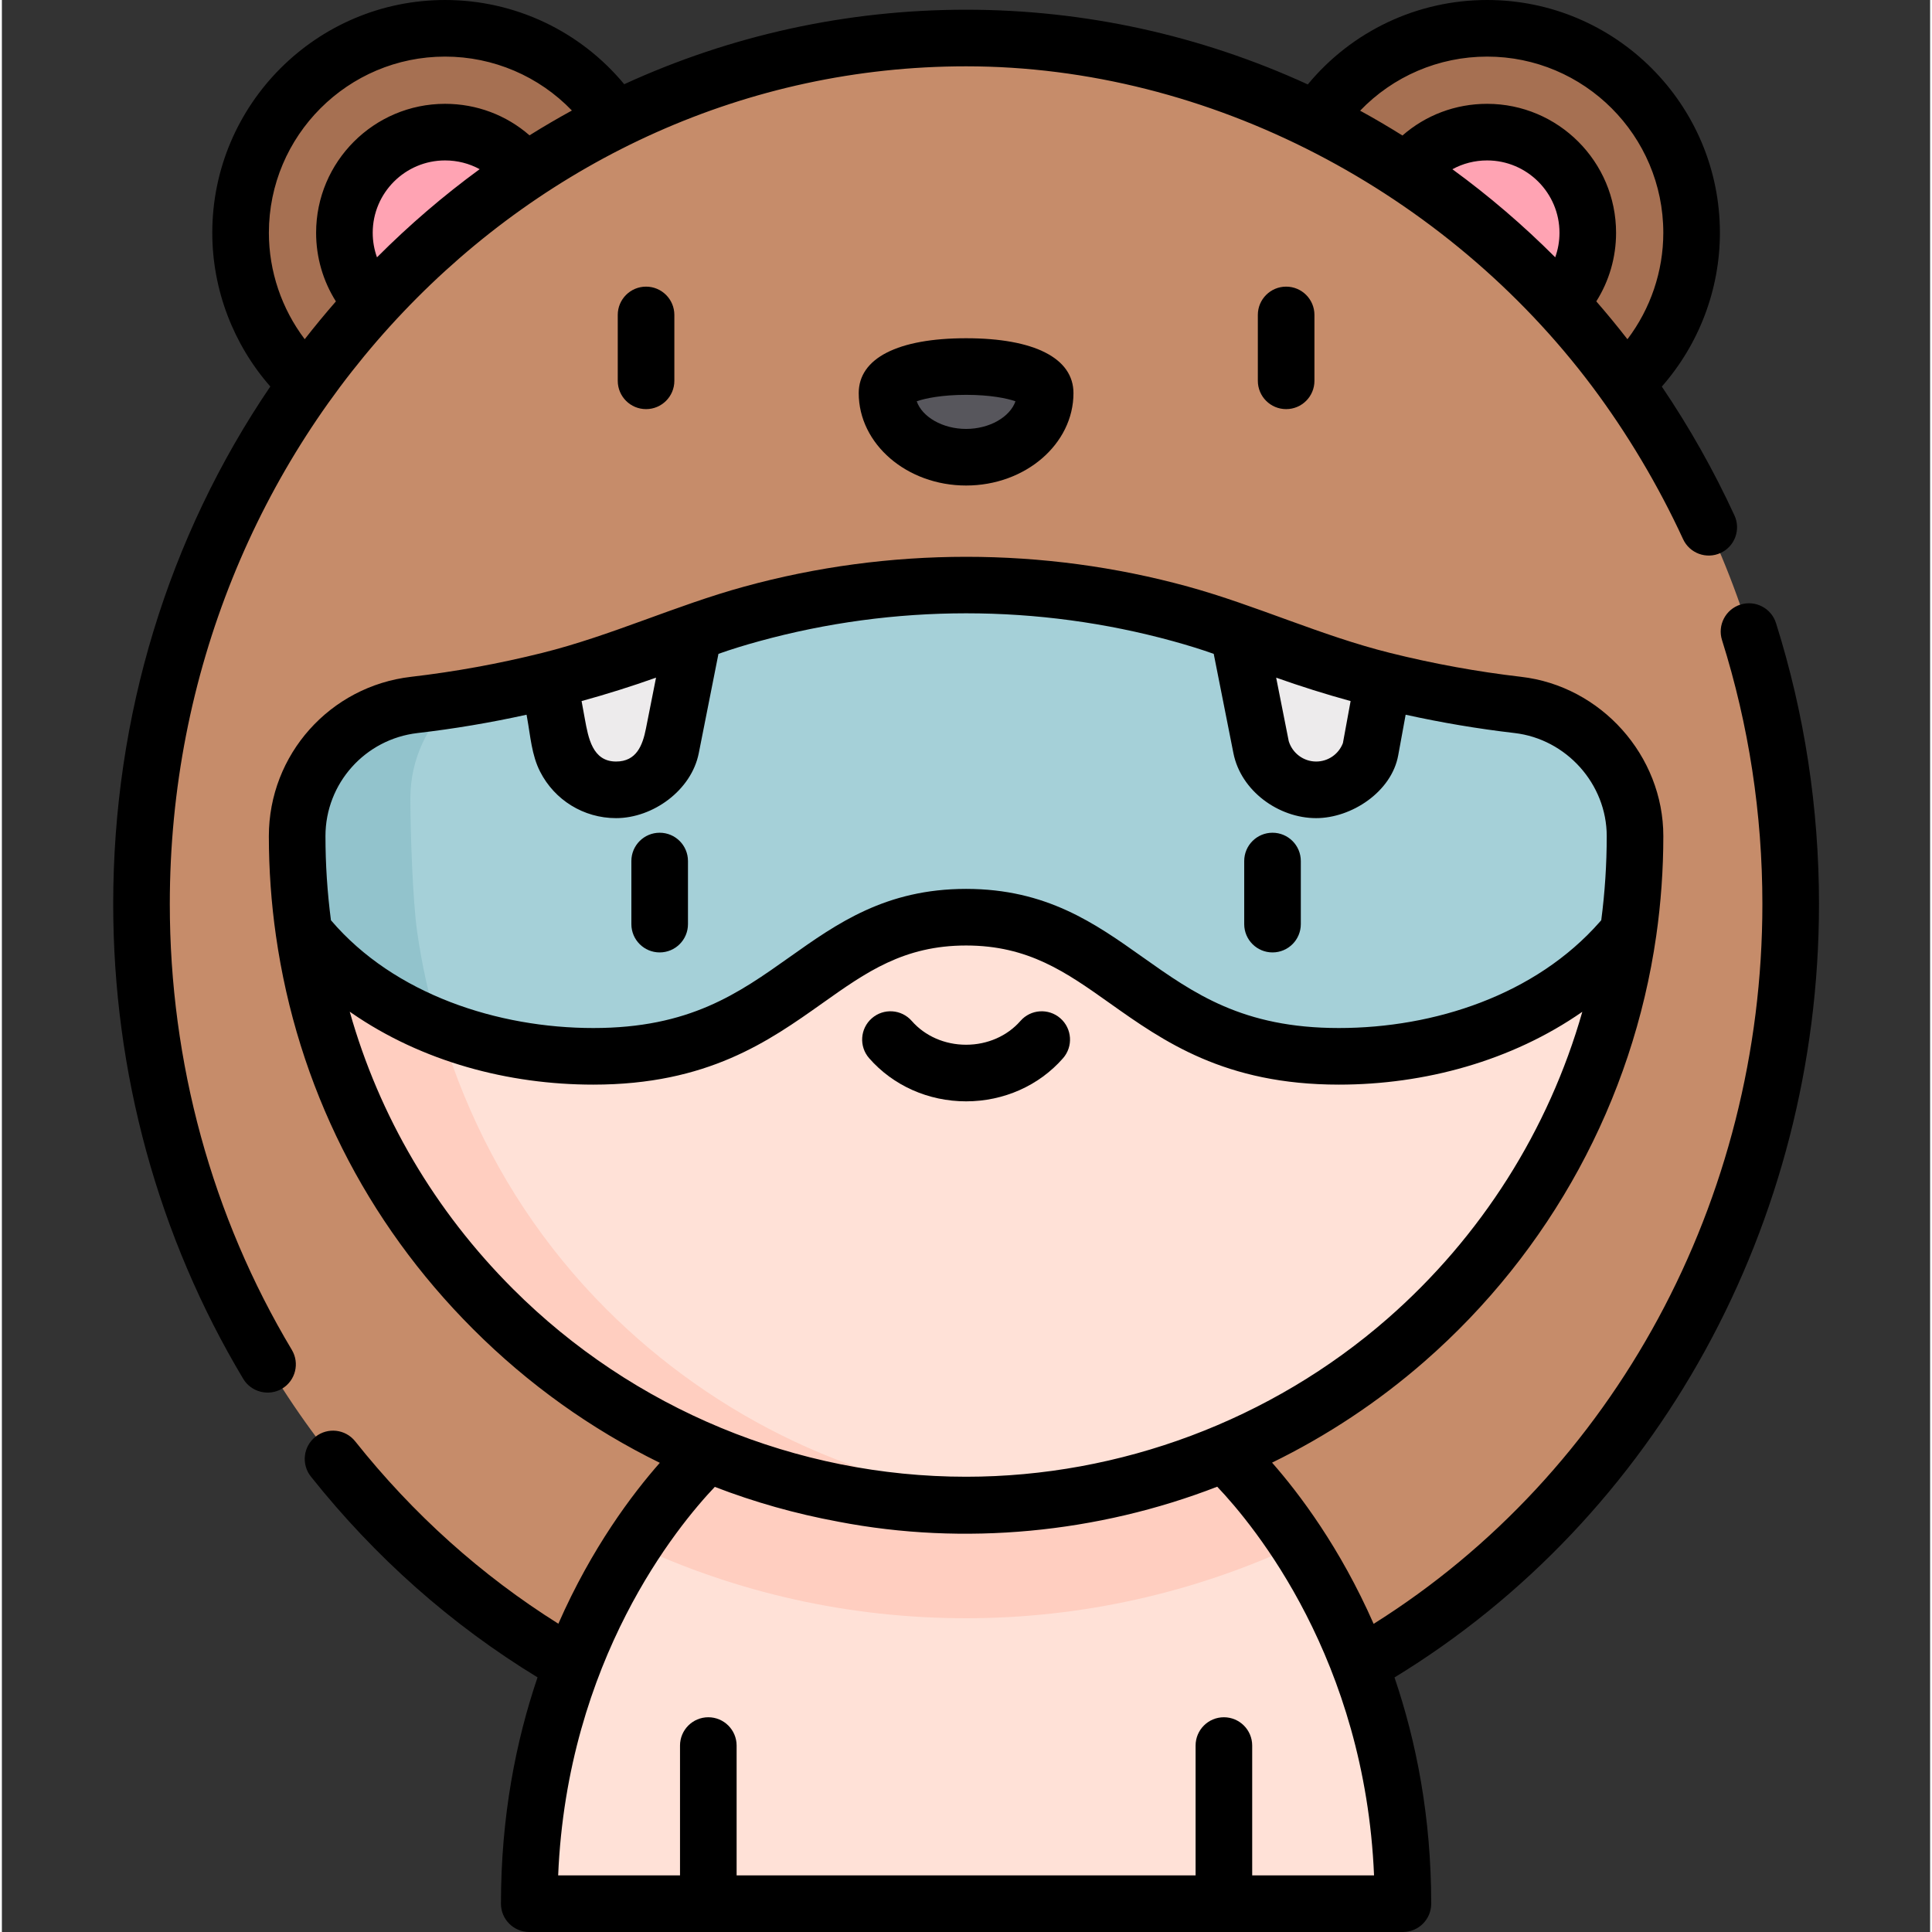 <svg height="512pt" viewBox="-29 0 511 512" width="512pt" xmlns="http://www.w3.org/2000/svg"><rect x="-29" y="0" width="511" height="512" fill="#333333" stroke="none"/><path d="m418.793 61.691c0 29.926-24.262 54.188-54.191 54.188-29.93 0-54.191-24.262-54.191-54.188 0-29.93 24.262-54.191 54.191-54.191 29.93 0 54.191 24.262 54.191 54.191zm0 0" fill="#a67052"/><path d="m391.277 61.691c0 14.73-11.941 26.676-26.676 26.676-14.73 0-26.676-11.945-26.676-26.676 0-14.734 11.945-26.676 26.676-26.676 14.734 0 26.676 11.941 26.676 26.676zm0 0" fill="#ffa3b3"/><path d="m142.637 61.691c0 29.926-24.262 54.188-54.188 54.188-29.93 0-54.191-24.262-54.191-54.188 0-29.93 24.262-54.191 54.191-54.191 29.926 0 54.188 24.262 54.188 54.191zm0 0" fill="#a67052"/><path d="m115.125 61.691c0 14.73-11.945 26.676-26.676 26.676-14.734 0-26.676-11.945-26.676-26.676 0-14.734 11.941-26.676 26.676-26.676 14.73 0 26.676 11.941 26.676 26.676zm0 0" fill="#ffa3b3"/><path d="m445.051 239.574c0-126.75-97.836-229.5-218.527-229.5-120.688 0-218.523 102.75-218.523 229.5s97.836 229.504 218.523 229.504c120.691 0 218.527-102.754 218.527-229.504zm0 0" fill="#c68c6a"/><path d="m294.844 385.207h-136.637s-47.449 41.441-47.449 119.293h231.531c0-77.84-47.434-119.281-47.445-119.293zm0 0" fill="#ffe1d7"/><path d="m314.559 409.227c-10.383-15.859-19.711-24.016-19.719-24.02h-136.633s-9.367 8.188-19.777 24.109c27.207 12.785 57.129 19.535 88.094 19.535 30.684 0 60.707-6.805 88.035-19.625zm0 0" fill="#ffcec0"/><path d="m401.984 246.969.008-.008c-12.312 85.883-86.18 151.891-175.469 151.891-48.953 0-93.277-19.84-125.344-51.93-26.445-26.422-44.566-61.176-50.125-99.973l.012.02 23.281-23.281h267.941l59.703 23.273" fill="#ffe1d7"/><path d="m226.816 398.848c3.668-.008 7.332-.137 10.996-.359 1.242-.082 2.48-.172 3.715-.273-42.973-3.602-81.59-22.512-110.352-51.289-33.109-33.133-50.148-76.852-51.691-123.234h-5.137s-23.281 23.281-23.293 23.262c3.559 24.824 12.473 48.812 25.973 69.945 11.512 18.016 26.309 33.93 43.43 46.734 29.574 22.121 66.293 35.219 106.066 35.219.098 0 .195-.004.293-.004zm0 0" fill="#ffcec0"/><path d="m403.801 221.574c0 8.621-.621 17.094-1.809 25.387l-.008.008s-24.289 32.969-76.676 32.969c-52.383 0-58.371-36.871-98.785-36.871-40.41 0-46.398 36.871-98.785 36.871-52.383 0-76.672-32.969-76.672-32.969l-.012-.02c-1.188-8.293-1.805-16.762-1.805-25.375 0-17.801 13.371-32.719 31.051-34.762 10.16-1.18 22.301-3.164 35.691-6.508l19.18 8.211 19.18-20.785c4.648-1.863 9.887-3.539 15.355-5.039 37.16-10.207 76.465-10.215 113.621-.008 5.48 1.508 10.719 3.184 15.367 5.047l19.18 20.785 19.18-8.211c13.391 3.344 25.531 5.328 35.68 6.508 8.852 1.016 16.613 5.266 22.164 11.473 5.559 6.207 8.902 14.391 8.902 23.289zm0 0" fill="#a5d0d8"/><path d="m51.066 246.969s11.438 15.52 35.531 25.262c-2.438-8.195-4.305-16.637-5.543-25.281-1.188-8.293-1.805-26.762-1.805-35.375 0-10.395 4.566-19.805 11.883-26.246-3.598.562-7.211 1.066-10.828 1.484-11.605 1.34-21.352 8.227-26.684 17.832-6.949 12.531-4.508 28.766-2.555 42.324zm0 0" fill="#92c3cc"/><path d="m154.352 167.73-6.027 30.406c-1.773 6.594-7.742 11.176-14.566 11.176-6.559 0-12.363-4.242-14.371-10.477l-3.391-18.531c11.973-2.984 24.934-7.055 38.355-12.574zm0 0" fill="#edebec"/><path d="m337.055 180.305-3.395 18.531c-2.004 6.234-7.812 10.477-14.367 10.477-6.824 0-12.793-4.582-14.57-11.176l-6.027-30.406c13.422 5.52 26.383 9.59 38.359 12.574zm0 0" fill="#edebec"/><path d="m205.57 104.176c0-9.387 41.91-9.387 41.91 0 0 9.383-9.383 16.992-20.957 16.992-11.57 0-20.953-7.609-20.953-16.992zm0 0" fill="#57565c"/><path d="m145.32 252.402c4.145 0 7.5-3.355 7.5-7.5v-16.719c0-4.141-3.355-7.5-7.5-7.5-4.141 0-7.5 3.359-7.5 7.5v16.719c0 4.145 3.359 7.5 7.5 7.5zm0 0"/><path d="m307.73 252.402c4.141 0 7.5-3.355 7.5-7.5v-16.719c0-4.141-3.359-7.5-7.5-7.5-4.145 0-7.5 3.359-7.5 7.5v16.719c0 4.145 3.355 7.5 7.5 7.5zm0 0"/><path d="m134.211 83.461v17.461c0 4.145 3.355 7.5 7.5 7.5 4.141 0 7.5-3.355 7.5-7.5v-17.461c0-4.141-3.359-7.5-7.5-7.5-4.145 0-7.5 3.359-7.5 7.5zm0 0"/><path d="m303.84 83.461v17.461c0 4.145 3.359 7.5 7.5 7.5 4.145 0 7.5-3.355 7.5-7.5v-17.461c0-4.141-3.355-7.5-7.5-7.5-4.141 0-7.5 3.359-7.5 7.5zm0 0"/><path d="m226.523 291.867c9.977 0 19.34-4.164 25.691-11.43 2.727-3.117 2.406-7.855-.711-10.582-3.121-2.727-7.859-2.41-10.582.711-3.504 4.004-8.75 6.301-14.398 6.301-5.645 0-10.891-2.297-14.395-6.301-2.727-3.121-7.465-3.438-10.582-.711-3.121 2.727-3.438 7.465-.711 10.582 6.352 7.266 15.715 11.43 25.688 11.43zm0 0"/><path d="m198.07 104.176c0 13.504 12.766 24.492 28.457 24.492 15.688 0 28.453-10.988 28.453-24.492 0-9.242-10.371-14.539-28.453-14.539-18.086 0-28.457 5.297-28.457 14.539zm28.453 9.492c-6.238 0-11.648-3.184-13.082-7.324 2.234-.781 6.668-1.707 13.082-1.707 6.418 0 10.848.926 13.086 1.707-1.434 4.141-6.844 7.324-13.086 7.324zm0 0"/><path d="m452.551 239.574c0-25.43-3.832-50.48-11.395-74.457-1.246-3.949-5.457-6.141-9.41-4.895-3.949 1.246-6.141 5.457-4.895 9.406 7.098 22.516 10.699 46.047 10.699 69.949 0 78.465-39.262 150.75-103.023 190.758-8.887-20.203-19.719-34.535-26.918-42.723 14.5-7.082 28.117-16.074 40.449-26.855 33.32-29.117 55.109-69.148 61.359-112.734 1.25-8.715 1.883-17.613 1.883-26.445 0-21.348-16.527-39.781-37.699-42.215-11.609-1.348-23.293-3.48-34.734-6.336-18.34-4.57-35.395-12.582-53.547-17.574-38.305-10.535-79.289-10.516-117.594.008-18.156 4.969-35.207 13-53.547 17.57-11.441 2.855-23.129 4.984-34.738 6.332-21.488 2.484-37.691 20.633-37.691 42.211 0 8.828.633 17.723 1.883 26.441 5.688 39.707 23.754 75.746 52.238 104.207 14.668 14.68 31.383 26.574 49.488 35.441-7.211 8.18-18.023 22.461-26.887 42.641-20.402-12.809-38.488-29.035-53.844-48.336-2.578-3.238-7.297-3.777-10.539-1.199-3.242 2.582-3.777 7.297-1.199 10.539 17.031 21.402 37.219 39.277 60.062 53.211-5.715 16.828-9.695 36.848-9.695 59.98 0 4.141 3.359 7.5 7.5 7.5h231.531c4.141 0 7.5-3.359 7.5-7.5 0-23.098-4-43.117-9.73-59.957 69.547-42.418 112.492-120.348 112.492-204.969zm-140.527-43.188-3.328-16.801c6.48 2.301 13.074 4.375 19.73 6.207l-2.039 11.129c-1.117 2.941-3.918 4.891-7.094 4.891-3.352 0-6.309-2.223-7.27-5.426zm-167.668-16.801-2.672 13.477c-.883 4.461-2.504 8.75-7.926 8.75-6.281 0-7.359-6.363-8.258-11.242l-.875-4.777c6.656-1.832 13.25-3.906 19.73-6.207zm-63.188 14.676c9.633-1.117 19.312-2.746 28.871-4.855 0 0 .152.836.152.836.879 4.793 1.188 9.863 3.453 14.27 3.812 7.48 11.5 12.301 20.113 12.301 9.773 0 19.977-7.363 21.926-17.219l5.215-26.316c3.227-1.145 6.84-2.27 10.797-3.352 17.855-4.906 36.312-7.395 54.852-7.395 18.527 0 36.965 2.484 54.797 7.383 3.969 1.094 7.59 2.219 10.805 3.363l.332 1.664s4.887 24.648 4.887 24.652c1.98 10 11.945 17.219 21.926 17.219 9.355 0 19.973-6.945 21.746-16.629l1.973-10.777c9.555 2.109 19.234 3.738 28.867 4.855 13.707 1.59 24.422 13.492 24.422 27.312 0 7.438-.488 14.93-1.453 22.293-.043.047-.078.094-.125.145-.07.082-.148.172-.227.258-17.039 19.43-43.906 28.168-69.188 28.168-25.5 0-38.406-9.152-52.074-18.84-12.5-8.863-25.422-18.031-46.711-18.031-21.285 0-34.211 9.168-46.711 18.031-13.664 9.688-26.57 18.84-52.074 18.84-25.188 0-52.73-8.859-69.504-28.527-.012-.016-.02-.023-.031-.035-.965-7.371-1.453-14.859-1.453-22.301 0-13.961 10.496-25.703 24.418-27.312zm-17.984 73.848c.066.047.137.094.203.141.094.066.191.133.289.199 18.672 12.887 41.504 18.988 64.066 18.988 30.277 0 46.465-11.477 60.75-21.605 11.551-8.191 21.527-15.266 38.035-15.266 16.508 0 26.484 7.074 38.035 15.266 14.281 10.129 30.469 21.605 60.75 21.605 22.699 0 45.781-6.258 64.516-19.301-8.922 31.297-26.789 59.613-51.637 81.328-30.762 26.879-70.836 41.887-111.664 41.887-44.953 0-88.25-17.957-120.047-49.734-20.75-20.73-35.477-45.828-43.297-73.508zm239.16 228.891v-34.41c0-4.141-3.359-7.5-7.5-7.5-4.145 0-7.5 3.359-7.5 7.5v34.41h-121.633v-34.41c0-4.141-3.359-7.5-7.5-7.5-4.145 0-7.5 3.359-7.5 7.5v34.41h-32.293c2.395-57.16 31.66-92.594 41.512-102.961 10.504 4.055 21.395 7.121 32.559 9.188.027.008.059.012.086.02.027.004.055.008.082.016 33.406 6.441 68.715 3.02 100.418-9.27 9.82 10.32 39.16 45.77 41.562 103.008zm0 0"/><path d="m34.969 365.426c2.105 3.52 6.777 4.684 10.285 2.582 3.555-2.125 4.711-6.734 2.582-10.285-21.152-35.332-32.336-76.188-32.336-118.148 0-122.41 94.664-222 211.027-222 64.637 0 127.363 33.422 165.926 84.859 9.223 12.301 17.52 26.215 24.074 40.434 1.73 3.762 6.188 5.406 9.949 3.672 3.762-1.73 5.406-6.188 3.672-9.949-5.52-11.977-11.969-23.387-19.25-34.145 9.848-11.203 15.395-25.727 15.395-40.758 0-34.012-27.676-61.688-61.691-61.688-18.531 0-35.855 8.262-47.523 22.375-28.383-13.02-59.145-19.801-90.555-19.801-31.703 0-62.406 6.809-90.598 19.742-11.668-14.078-28.969-22.316-47.477-22.316-34.016 0-61.691 27.676-61.691 61.688 0 15.023 5.543 29.535 15.379 40.738-27.043 39.801-41.637 87.301-41.637 137.148 0 44.676 11.918 88.191 34.469 125.852zm347.68-297.238c-8.465-8.477-17.57-16.281-27.25-23.336 2.773-1.52 5.918-2.336 9.203-2.336 10.574 0 19.176 8.602 19.176 19.176 0 2.242-.387 4.434-1.129 6.496zm-18.047-53.188c25.746 0 46.691 20.945 46.691 46.688 0 10.23-3.395 20.152-9.504 28.215-2.66-3.422-5.41-6.77-8.254-10.035 3.41-5.402 5.242-11.664 5.242-18.18 0-18.844-15.332-34.172-34.176-34.172-8.402 0-16.273 3.004-22.434 8.395-3.688-2.305-7.426-4.504-11.219-6.578 8.727-9.09 20.809-14.332 33.652-14.332zm-295.328 46.688c0-10.57 8.602-19.172 19.176-19.172 3.27 0 6.402.809 9.168 2.32-9.551 6.98-18.648 14.773-27.211 23.359-.746-2.062-1.133-4.258-1.133-6.508zm-27.516 0c0-25.742 20.945-46.688 46.691-46.688 12.82 0 24.887 5.227 33.609 14.289-3.793 2.082-7.543 4.266-11.23 6.578-6.148-5.363-14.004-8.352-22.379-8.352-18.848 0-34.176 15.328-34.176 34.172 0 6.523 1.836 12.785 5.246 18.191-2.852 3.27-5.609 6.609-8.266 10.016-6.102-8.062-9.496-17.98-9.496-28.207zm0 0"/></svg>